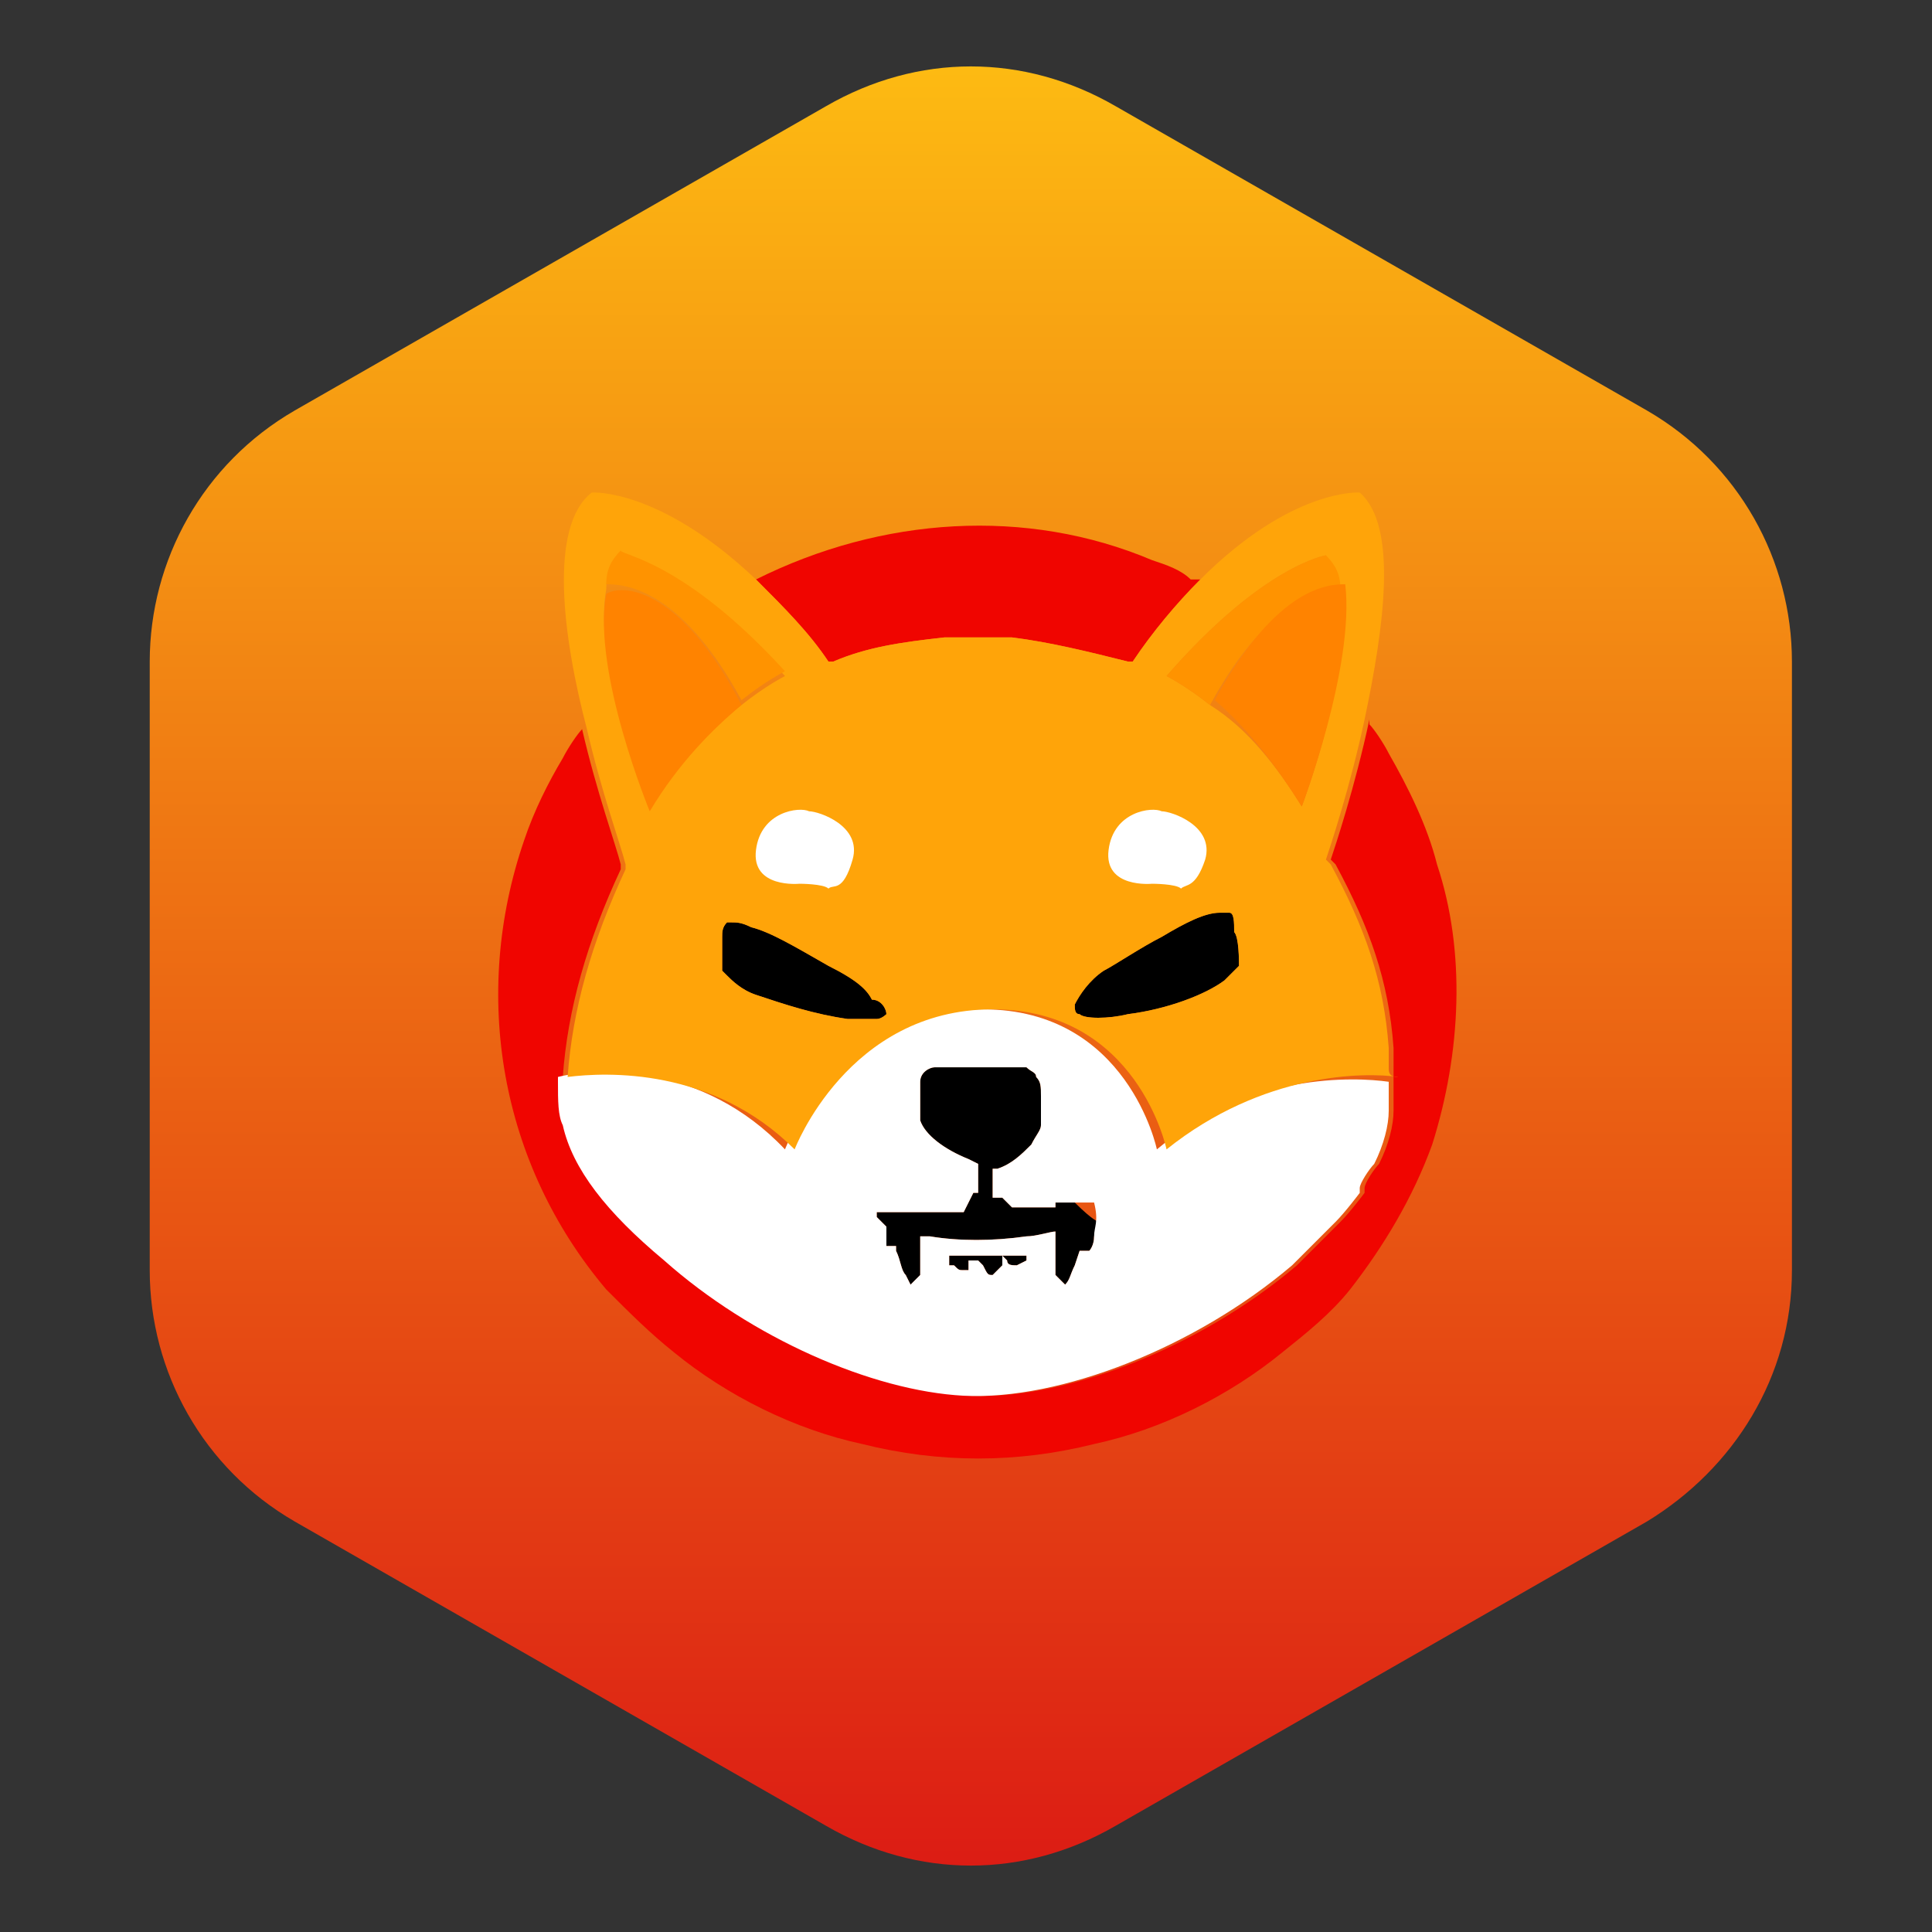 <?xml version="1.0" encoding="utf-8"?>
<!-- Generator: Adobe Illustrator 22.0.0, SVG Export Plug-In . SVG Version: 6.00 Build 0)  -->
<svg version="1.1" id="Layer_1" xmlns="http://www.w3.org/2000/svg" xmlns:xlink="http://www.w3.org/1999/xlink" x="0px" y="0px"
	 viewBox="0 0 40 40" style="enable-background:new 0 0 40 40;" xml:space="preserve">
<rect x="0" y="0" width="40" height="40" fill="#333333" stroke="none"/>
<style type="text/css">
	.st0{fill:url(#SVGID_1_);}
	.st1{fill:#F00500;}
	.st2{fill:#FFFFFF;}
	.st3{fill:none;}
	.st4{fill:#FFA409;}
	.st5{fill:#FF9300;}
	.st6{fill:#FF8300;}
</style>
<linearGradient id="SVGID_1_" gradientUnits="userSpaceOnUse" x1="257.417" y1="1819.278" x2="294.709" y2="1819.278" gradientTransform="matrix(0 1 1 0 -1799.178 -256.042)">
	<stop  offset="1.198744e-03" style="stop-color:#FDBA12"/>
	<stop  offset="1" style="stop-color:#DC1C14"/>
</linearGradient>
<path class="st0" d="M37.1,26.3V13.7c0-2.1-1.1-4.1-3-5.2l-11-6.3c-1.9-1.1-4.1-1.1-6,0l-11,6.3c-1.9,1.1-3,3.1-3,5.2v12.6
	c0,2.1,1.1,4.1,3,5.2l11,6.3c1.9,1.1,4.1,1.1,6,0l11-6.3C35.9,30.4,37.1,28.5,37.1,26.3z"/>
<g id="Group_938" transform="translate(-953.348 -232.003)">
	<g id="Group_931">
		<path id="Path_8573" class="st1" d="M978.2,244c-0.5,0.5-1,1.1-1.4,1.7h-0.1c-0.8-0.2-1.6-0.4-2.4-0.5c-0.2,0-1.1,0-1.4,0
			c-0.9,0.1-1.6,0.2-2.3,0.5h-0.1c-0.4-0.6-0.9-1.1-1.5-1.7c2.6-1.3,5.6-1.5,8.2-0.4c0.3,0.1,0.6,0.2,0.8,0.4H978.2z"/>
		<path id="Path_8574" class="st1" d="M983,255.7c-0.4,1.1-1,2.1-1.7,3c-0.4,0.5-0.9,0.9-1.4,1.3c-1.1,0.9-2.5,1.6-3.9,1.9
			c-1.6,0.4-3.2,0.4-4.8,0c-1.4-0.3-2.8-1-3.9-1.9c-0.5-0.4-0.9-0.8-1.4-1.3c-2.2-2.6-2.8-6.1-1.7-9.3c0.2-0.6,0.5-1.2,0.8-1.7
			c0.1-0.2,0.3-0.5,0.4-0.6c0.3,1.3,0.7,2.4,0.8,2.8c0,0,0,0,0,0.1c-0.7,1.5-1.1,2.9-1.2,4.3c0,0,0,0,0,0.1c0,0.4,0,0.7,0.1,0.9
			c0.2,0.9,0.9,1.8,2.1,2.8c1.8,1.6,4.3,2.7,6.2,2.8c2,0.1,4.8-1,6.8-2.7c0.3-0.3,0.6-0.6,0.9-0.9c0.2-0.2,0.5-0.6,0.5-0.6l0,0l0,0
			l0,0l0,0l0,0l0,0l0,0l0,0l0,0l0,0c0,0,0,0,0-0.1s0.2-0.4,0.3-0.5c0.2-0.4,0.3-0.8,0.3-1.1c0-0.2,0-0.5,0-0.6c0,0,0,0,0-0.1
			s0-0.2,0-0.2c0-0.1,0-0.3,0-0.4c-0.1-1.4-0.5-2.5-1.2-3.8l-0.1-0.1l0,0l0,0c0.1-0.3,0.5-1.5,0.8-2.9l0,0v0.1
			c0.1,0.1,0.3,0.4,0.4,0.6c0.4,0.7,0.8,1.5,1,2.3C983.7,251.7,983.6,253.8,983,255.7z"/>
		<path id="Path_8575" d="M979,252c0,0-0.2,0.2-0.3,0.3c-0.4,0.3-1.2,0.6-2,0.7c-0.4,0.1-0.9,0.1-1,0c-0.1,0-0.1-0.1-0.1-0.2
			c0.1-0.2,0.3-0.5,0.6-0.7c0.2-0.1,0.8-0.5,1.2-0.7c0.5-0.3,0.9-0.5,1.2-0.5c0.1,0,0.2,0,0.2,0c0.1,0,0.1,0.2,0.1,0.4
			C979,251.4,979,251.9,979,252z"/>
		<path id="Path_8576" d="M971.7,253c0,0-0.1,0.1-0.2,0.1c-0.1,0-0.4,0-0.6,0c-0.7-0.1-1.3-0.3-1.9-0.5c-0.3-0.1-0.5-0.3-0.6-0.4
			l-0.1-0.1V252c0-0.2,0-0.5,0-0.6s0-0.2,0.1-0.3c0,0,0,0,0.1,0s0.2,0,0.4,0.1c0.4,0.1,0.9,0.4,1.6,0.8c0.6,0.3,0.8,0.5,0.9,0.7
			C971.6,252.7,971.7,252.9,971.7,253z"/>
		<path id="Path_8577" d="M976.1,257.3c0,0,0,0.2-0.1,0.3c0,0.2-0.1,0.3-0.1,0.3h-0.1h-0.1l-0.1,0.3c-0.1,0.2-0.1,0.3-0.2,0.4l0,0
			l-0.1-0.1l-0.1-0.1v-0.9l0,0c-0.1,0-0.4,0.1-0.6,0.1c-0.7,0.1-1.4,0.1-2,0c-0.1,0-0.2,0-0.2,0s0,0.2,0,0.4v0.4l-0.1,0.1l-0.1,0.1
			c0,0,0,0-0.1-0.2c-0.1-0.1-0.1-0.3-0.2-0.5v-0.1h-0.1h-0.1v-0.1c0-0.1,0-0.2,0-0.2v-0.1l-0.1-0.1l-0.1-0.1c0,0,0,0,0-0.1l0,0h0.4
			h0.4l0,0l0,0h0.1c0.1,0,0.3,0,0.5,0h0.4l0.1-0.2l0.1-0.2h0.1v-0.3v-0.3l-0.2-0.1c-0.5-0.2-0.9-0.5-1-0.8c0-0.1,0-0.1,0-0.4
			c0-0.3,0-0.3,0-0.4c0-0.2,0.2-0.3,0.3-0.3s0.2,0,0.9,0h0.9h0.1c0.1,0.1,0.2,0.1,0.2,0.2c0.1,0.1,0.1,0.2,0.1,0.4
			c0,0.3,0,0.5,0,0.6s-0.1,0.2-0.2,0.4c-0.2,0.2-0.4,0.4-0.7,0.5h-0.1v0.3v0.3h0.1h0.1l0.1,0.1l0.1,0.1h0.4c0.2,0,0.4,0,0.4,0
			s0,0,0.1,0v-0.1h0.4C976,257.3,976.1,257.3,976.1,257.3z"/>
		<path id="Path_8578" d="M974.4,258.2C974.3,258.2,974.3,258.2,974.4,258.2c-0.1,0-0.2,0-0.2-0.1l-0.1-0.1l0,0.2
			c-0.2,0.2-0.2,0.2-0.2,0.2c-0.1,0-0.1,0-0.2-0.2c-0.1-0.1-0.1-0.1-0.1-0.1s0,0-0.1,0h-0.1v0.1v0.1h-0.1c-0.1,0-0.1,0-0.2-0.1H973
			V258h0.8h0.8v0.1C974.6,258.1,974.6,258.1,974.4,258.2z"/>
	</g>
	<path id="Path_8579" class="st2" d="M982.1,254.4L982.1,254.4c-0.7-0.1-2.9-0.2-4.8,1.4c0,0-0.6-2.9-3.6-2.9s-4.1,2.9-4.1,2.9
		c-1.7-1.8-3.9-1.7-4.7-1.5c0,0,0,0,0,0.1c0,0.4,0,0.7,0.1,0.9c0.2,0.9,0.9,1.8,2.1,2.8c1.8,1.6,4.3,2.7,6.2,2.8
		c2,0.1,4.8-1,6.8-2.7c0.3-0.3,0.6-0.6,0.9-0.9c0.2-0.2,0.5-0.6,0.5-0.6l0,0l0,0l0,0l0,0l0,0l0,0l0,0l0,0l0,0l0,0c0,0,0,0,0-0.1
		s0.2-0.4,0.3-0.5c0.2-0.4,0.3-0.8,0.3-1.1C982.1,254.8,982.1,254.5,982.1,254.4z M974.4,258.2C974.3,258.2,974.3,258.2,974.4,258.2
		c-0.1,0-0.2,0-0.2-0.1l-0.1-0.1l0,0.2c-0.2,0.2-0.2,0.2-0.2,0.2c-0.1,0-0.1,0-0.2-0.2c-0.1-0.1-0.1-0.1-0.1-0.1s0,0-0.1,0h-0.1v0.1
		v0.1h-0.1c-0.1,0-0.1,0-0.2-0.1H973V258h0.8h0.8v0.1C974.6,258.1,974.6,258.1,974.4,258.2z M976,257.6c0,0.2-0.1,0.3-0.1,0.3h-0.1
		h-0.1l-0.1,0.3c-0.1,0.2-0.1,0.3-0.2,0.4l0,0l-0.1-0.1l-0.1-0.1v-0.9l0,0c-0.1,0-0.4,0.1-0.6,0.1c-0.7,0.1-1.4,0.1-2,0
		c-0.1,0-0.2,0-0.2,0s0,0.2,0,0.4v0.4l-0.1,0.1l-0.1,0.1c0,0,0,0-0.1-0.2c-0.1-0.1-0.1-0.3-0.2-0.5v-0.1h-0.1h-0.1v-0.1
		c0-0.1,0-0.2,0-0.2v-0.1l-0.1-0.1l-0.1-0.1c0,0,0,0,0-0.1l0,0h0.4h0.4l0,0l0,0h0.1c0.1,0,0.3,0,0.5,0h0.4l0.1-0.2l0.1-0.2h0.1v-0.3
		v-0.3l-0.2-0.1c-0.5-0.2-0.9-0.5-1-0.8c0-0.1,0-0.1,0-0.4c0-0.3,0-0.3,0-0.4c0-0.2,0.2-0.3,0.3-0.3s0.2,0,0.9,0h0.9h0.1
		c0.1,0.1,0.2,0.1,0.2,0.2c0.1,0.1,0.1,0.2,0.1,0.4c0,0.3,0,0.5,0,0.6s-0.1,0.2-0.2,0.4c-0.2,0.2-0.4,0.4-0.7,0.5h-0.1v0.3v0.3h0.1
		h0.1l0.1,0.1l0.1,0.1h0.4c0.2,0,0.4,0,0.4,0s0,0,0.1,0v-0.1h0.4c0.3,0,0.4,0,0.4,0C976.1,257.3,976,257.4,976,257.6z"/>
	<path id="Path_8580" class="st3" d="M965,254.3c-0.2,0-0.3,0.1-0.3,0.1"/>
	<path id="Path_8581" class="st3" d="M982.4,254.4c0,0-0.1,0-0.3,0"/>
	<path id="Path_8582" class="st4" d="M982.1,254.1c0-0.1,0-0.3,0-0.4c-0.1-1.4-0.5-2.5-1.2-3.8l-0.1-0.1l0,0l0,0
		c0.1-0.3,0.5-1.5,0.8-2.9c0.4-1.9,0.7-4-0.1-4.7c0,0-1.4-0.1-3.3,1.8c-0.5,0.5-1,1.1-1.4,1.7h-0.1c-0.8-0.2-1.6-0.4-2.4-0.5
		c-0.2,0-1.1,0-1.4,0c-0.9,0.1-1.6,0.2-2.3,0.5h-0.1c-0.4-0.6-0.9-1.1-1.5-1.7c-2-1.9-3.4-1.8-3.4-1.8c-0.9,0.7-0.6,3-0.1,4.9
		c0.3,1.3,0.7,2.4,0.8,2.8c0,0,0,0,0,0.1c-0.7,1.5-1.1,2.9-1.2,4.3c0.8-0.1,3-0.2,4.7,1.5c0,0,1.1-2.9,4.1-2.9s3.6,2.9,3.6,2.9
		c2-1.6,4.1-1.6,4.8-1.5C982.1,254.3,982.1,254.2,982.1,254.1z M966.8,248.7c0,0-1.2-2.9-0.9-4.5l0,0c0-0.3,0.1-0.5,0.3-0.7
		c0,0,1.3,0.1,3.4,2.5c0,0-0.4,0.2-0.9,0.6l0,0C968.1,247,967.4,247.7,966.8,248.7L966.8,248.7z M971.7,253c0,0-0.1,0.1-0.2,0.1
		c-0.1,0-0.4,0-0.6,0c-0.7-0.1-1.3-0.3-1.9-0.5c-0.3-0.1-0.5-0.3-0.6-0.4l-0.1-0.1V252c0-0.2,0-0.5,0-0.6s0-0.2,0.1-0.3
		c0,0,0,0,0.1,0s0.2,0,0.4,0.1c0.4,0.1,0.9,0.4,1.6,0.8c0.6,0.3,0.8,0.5,0.9,0.7C971.6,252.7,971.7,252.9,971.7,253z M979,252
		c0,0-0.2,0.2-0.3,0.3c-0.4,0.3-1.2,0.6-2,0.7c-0.4,0.1-0.9,0.1-1,0c-0.1,0-0.1-0.1-0.1-0.2c0.1-0.2,0.3-0.5,0.6-0.7
		c0.2-0.1,0.8-0.5,1.2-0.7c0.5-0.3,0.9-0.5,1.2-0.5c0.1,0,0.2,0,0.2,0c0.1,0,0.1,0.2,0.1,0.4C979,251.4,979,251.9,979,252z
		 M978.4,246.6L978.4,246.6c-0.5-0.4-0.9-0.6-0.9-0.6c2-2.3,3.3-2.5,3.3-2.5c0.1,0.2,0.2,0.4,0.3,0.7l0,0c0.3,1.6-0.8,4.5-0.8,4.5
		C979.8,247.9,979.2,247.1,978.4,246.6L978.4,246.6z"/>
	<path id="Path_8583" class="st3" d="M976.8,245.6L976.8,245.6"/>
	<path id="Path_8584" class="st3" d="M980.8,249.7C980.8,249.8,980.8,249.8,980.8,249.7"/>
	<g id="Group_934">
		<g id="Group_933">
			<g id="Group_932">
				<path id="Path_8585" class="st5" d="M981.1,244.2c-0.2,0-1.4,0-2.7,2.4l0,0c-0.5-0.4-0.9-0.6-0.9-0.6c2-2.3,3.3-2.5,3.3-2.5
					C981,243.7,981.1,243.9,981.1,244.2z"/>
			</g>
			<path id="Path_8586" class="st6" d="M980.3,248.7c-0.5-0.8-1.1-1.6-1.8-2.2c1.3-2.4,2.4-2.4,2.7-2.4l0,0
				C981.4,245.8,980.3,248.7,980.3,248.7z"/>
			<path id="Path_8587" class="st6" d="M981.2,244.2C981.1,244.2,981.1,244.2,981.2,244.2L981.2,244.2z"/>
		</g>
	</g>
	<path id="Path_8588" class="st3" d="M970.5,245.7l-0.1-0.1"/>
	<path id="Path_8589" class="st3" d="M966.2,249.9c0,0.1,0.1,0.2,0.1,0.2"/>
	<g id="Group_937">
		<g id="Group_936">
			<g id="Group_935">
				<path id="Path_8590" class="st5" d="M969.6,245.9c0,0-0.4,0.2-0.9,0.6l0,0c-1.3-2.4-2.5-2.4-2.8-2.4c0-0.3,0.1-0.5,0.3-0.7
					C966.2,243.5,967.5,243.6,969.6,245.9z"/>
			</g>
			<path id="Path_8591" class="st6" d="M968.7,246.6c-0.6,0.5-1.3,1.2-1.9,2.2c0,0-1.2-2.9-0.9-4.5l0,0
				C966.2,244.1,967.4,244.1,968.7,246.6z"/>
			<path id="Path_8592" class="st6" d="M965.9,244.2L965.9,244.2L965.9,244.2z"/>
		</g>
	</g>
	<path id="Path_8593" class="st2" d="M977.2,250.3c0,0-1,0.1-0.9-0.7s0.9-0.9,1.1-0.8c0.2,0,1.1,0.3,0.9,1c-0.2,0.6-0.4,0.5-0.5,0.6
		C977.7,250.3,977.2,250.3,977.2,250.3z"/>
	<path id="Path_8594" class="st2" d="M969.9,250.3c0,0-1,0.1-0.9-0.7s0.9-0.9,1.1-0.8c0.2,0,1.1,0.3,0.9,1s-0.4,0.5-0.5,0.6
		C970.4,250.3,969.9,250.3,969.9,250.3z"/>
</g>
<title>Asset 1</title>
</svg>
